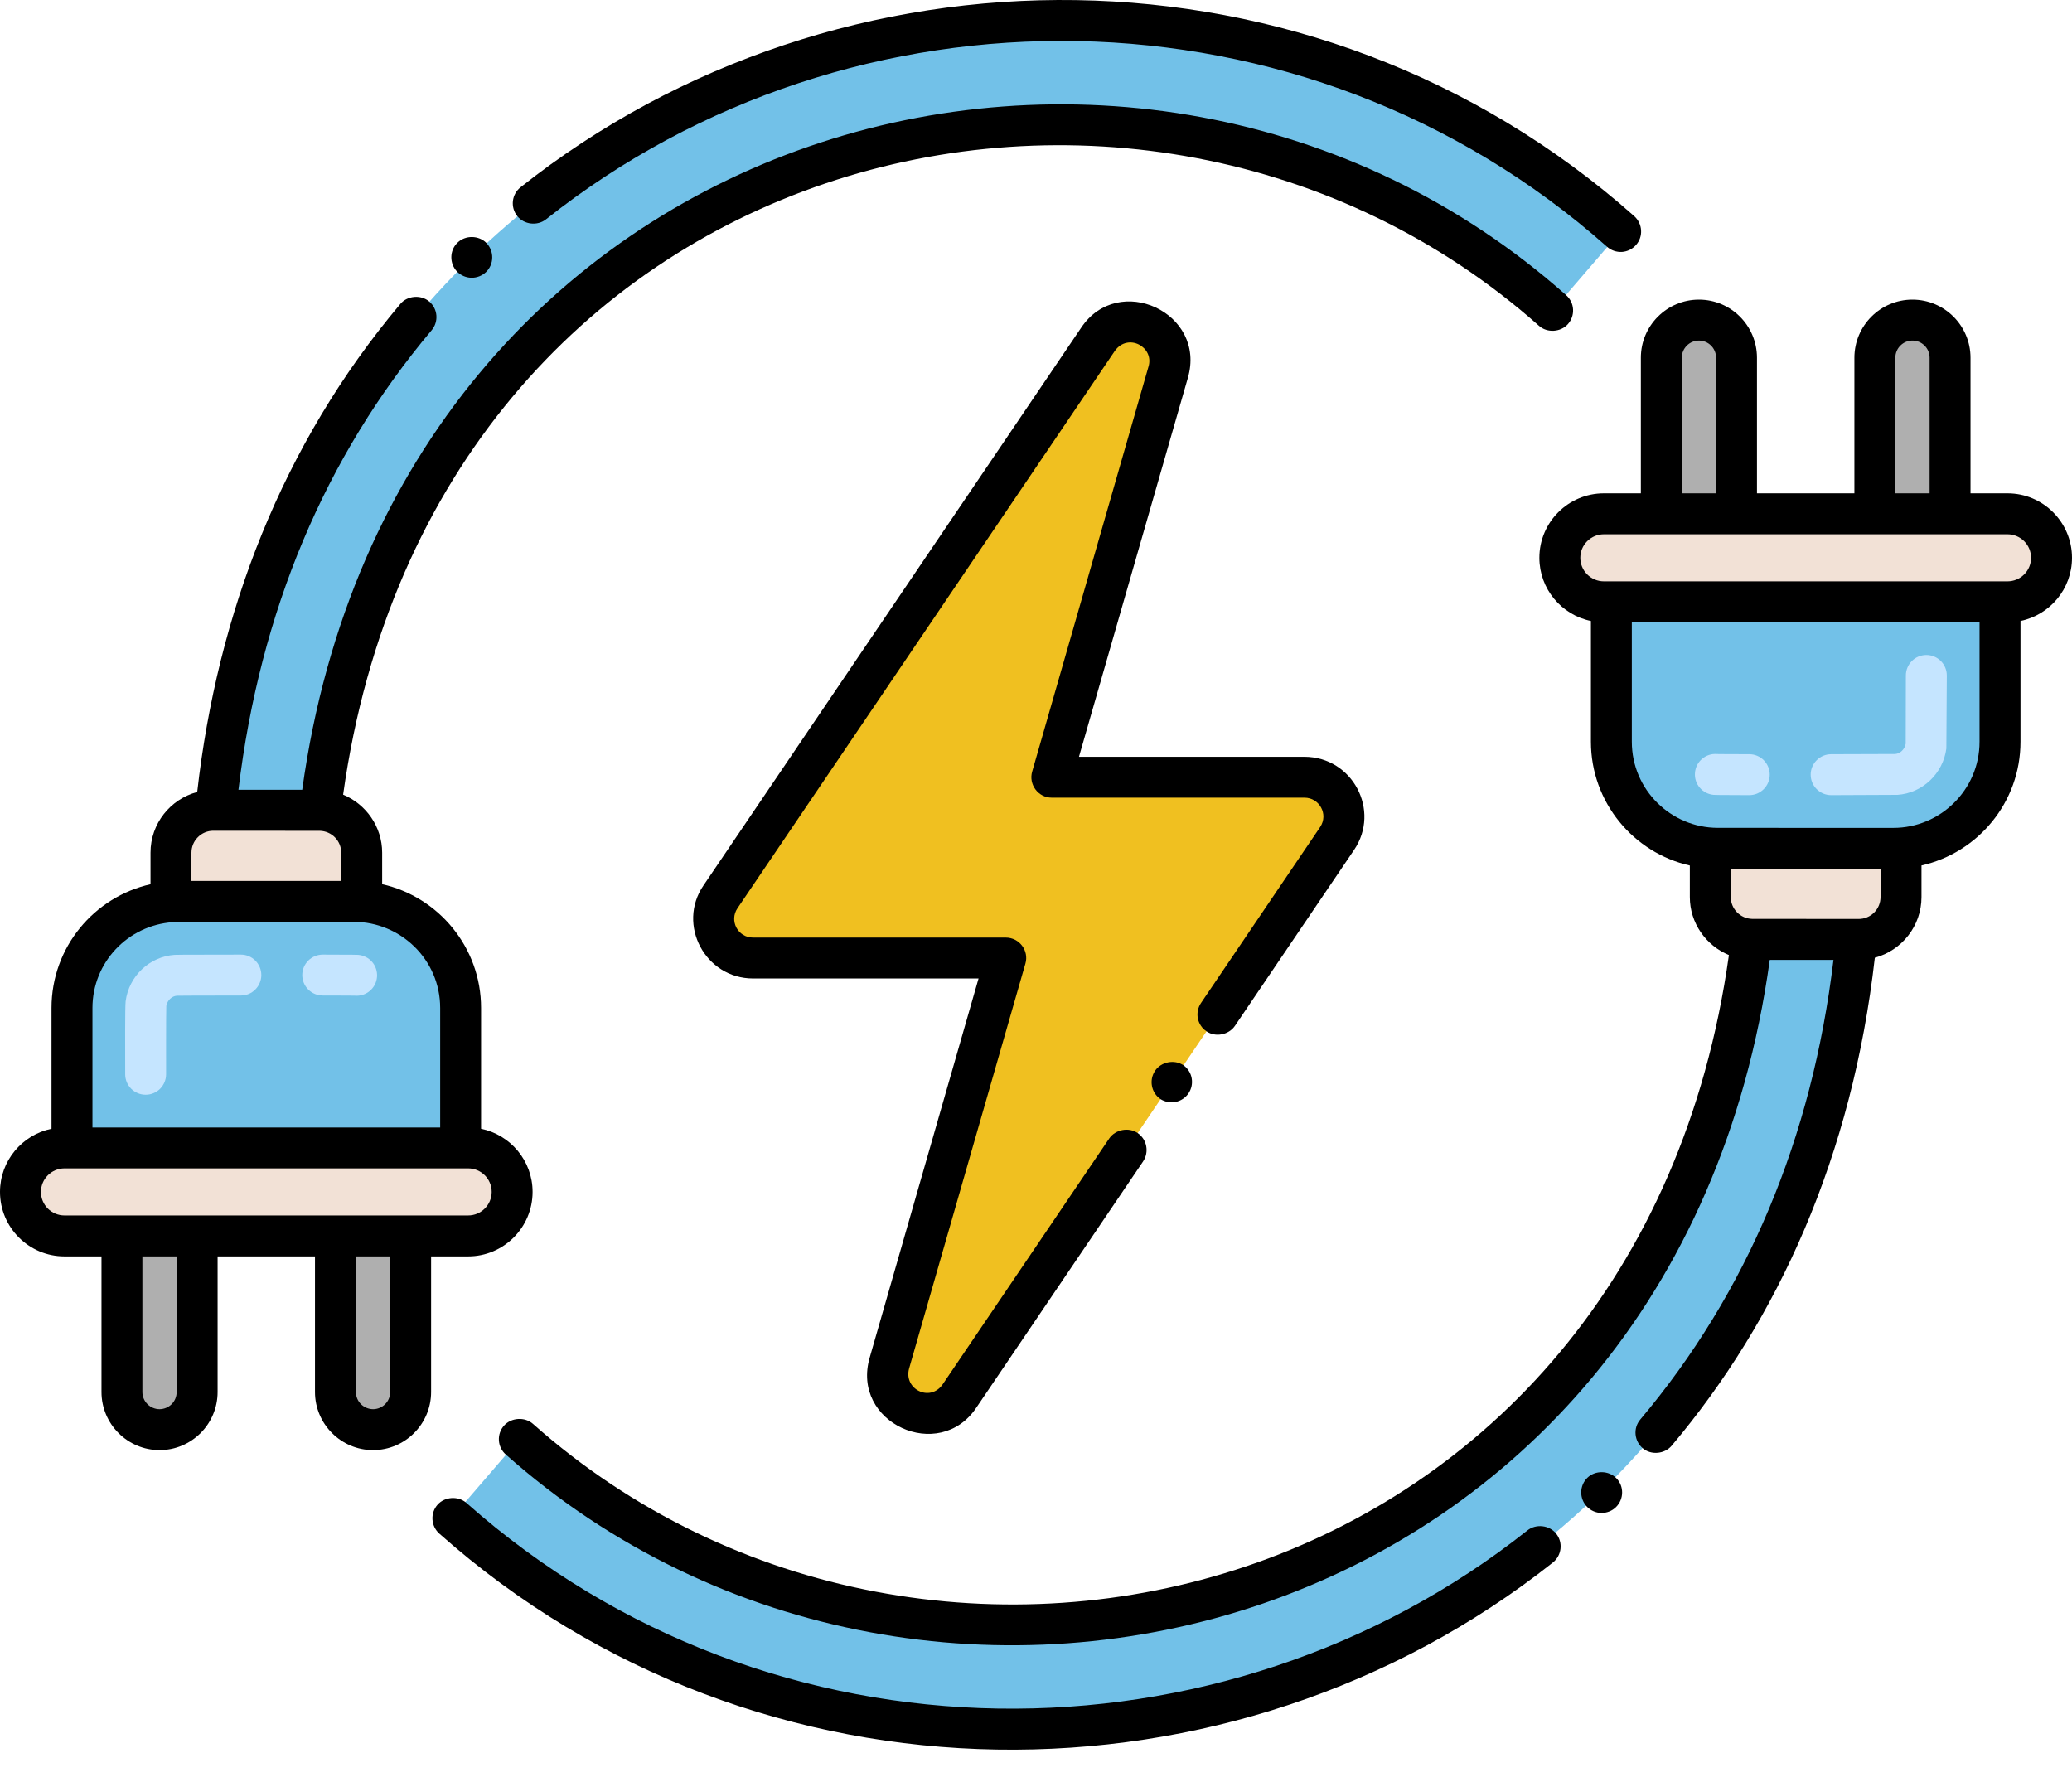 <svg width="50" height="43" viewBox="0 0 50 43" fill="none" xmlns="http://www.w3.org/2000/svg">
<path d="M44.795 22.668C43 40.934 22.691 47.102 10.891 36.636L12.533 34.728C22.634 43.699 40.314 38.959 42.273 22.668H44.795Z" fill="#72C1E8"/>
<path d="M45.874 20.461V21.646C45.874 22.211 45.418 22.669 44.853 22.669C44.853 22.669 42.285 22.671 42.273 22.667C42.006 22.662 41.751 22.552 41.564 22.361C41.377 22.17 41.272 21.913 41.272 21.646V20.461C41.333 20.467 41.396 20.471 41.457 20.471H45.69C45.751 20.471 45.815 20.467 45.874 20.461Z" fill="#F2E1D6"/>
<path d="M45.243 8.632V12.398H47.058V8.632C47.057 8.391 46.962 8.16 46.791 7.99C46.621 7.82 46.39 7.724 46.149 7.724C45.642 7.724 45.243 8.139 45.243 8.632ZM40.09 8.632V12.398H41.904V8.632C41.904 8.513 41.881 8.395 41.836 8.285C41.79 8.175 41.724 8.075 41.639 7.99C41.555 7.906 41.455 7.839 41.345 7.793C41.235 7.748 41.117 7.724 40.998 7.724C40.757 7.724 40.526 7.82 40.356 7.99C40.186 8.16 40.09 8.391 40.09 8.632Z" fill="#AFAFAF"/>
<path d="M48.262 14.522V17.899C48.262 19.248 47.215 20.37 45.874 20.461C45.815 20.467 45.751 20.471 45.69 20.471H41.457C41.396 20.471 41.333 20.467 41.272 20.461C39.931 20.37 38.884 19.248 38.884 17.899V14.522H48.262Z" fill="#72C1E8"/>
<path d="M44.188 19.187C44.057 19.187 43.932 19.135 43.839 19.042C43.746 18.95 43.694 18.824 43.694 18.693C43.694 18.562 43.746 18.437 43.839 18.344C43.931 18.251 44.057 18.199 44.188 18.199L45.732 18.194C45.853 18.186 45.963 18.082 45.987 17.946L45.991 16.299C45.991 16.168 46.043 16.042 46.136 15.95C46.228 15.857 46.354 15.805 46.485 15.805C46.616 15.805 46.742 15.857 46.834 15.95C46.927 16.042 46.979 16.168 46.979 16.299L46.968 18.061C46.888 18.668 46.392 19.139 45.787 19.18L44.189 19.187H44.188ZM42.212 19.187H42.211C41.42 19.185 41.383 19.182 41.355 19.18C41.291 19.175 41.228 19.157 41.17 19.128C41.112 19.098 41.061 19.058 41.019 19.008C40.976 18.959 40.944 18.902 40.924 18.84C40.904 18.779 40.897 18.714 40.902 18.649C40.923 18.377 41.16 18.172 41.433 18.195H41.433C41.441 18.195 41.555 18.198 42.213 18.199C42.344 18.199 42.469 18.251 42.562 18.344C42.654 18.437 42.706 18.562 42.706 18.693C42.706 18.824 42.654 18.95 42.561 19.042C42.468 19.135 42.343 19.187 42.212 19.187Z" fill="#C5E5FF"/>
<path d="M37.641 13.46C37.641 13.742 37.753 14.011 37.952 14.211C38.151 14.41 38.421 14.522 38.703 14.522H48.444C48.726 14.522 48.996 14.41 49.195 14.211C49.394 14.011 49.506 13.742 49.506 13.46C49.506 13.178 49.394 12.908 49.195 12.709C48.996 12.51 48.726 12.398 48.444 12.398H38.703C38.421 12.398 38.151 12.51 37.952 12.709C37.753 12.908 37.641 13.178 37.641 13.46Z" fill="#F2E1D6"/>
<path d="M5.204 19.554C7 1.288 27.308 -4.881 39.108 5.585L37.467 7.493C27.366 -1.478 9.686 3.263 7.727 19.554H5.204Z" fill="#72C1E8"/>
<path d="M4.126 21.76V20.575C4.126 20.01 4.582 19.552 5.147 19.552C5.16 19.552 7.714 19.551 7.727 19.554C8.28 19.564 8.728 20.018 8.728 20.575V21.76C8.667 21.753 8.604 21.75 8.542 21.75H4.31C4.246 21.751 4.185 21.753 4.126 21.76Z" fill="#F2E1D6"/>
<path d="M4.757 33.589V29.823H2.942V33.589C2.942 33.83 3.038 34.061 3.208 34.231C3.379 34.401 3.61 34.497 3.85 34.497C4.358 34.497 4.757 34.082 4.757 33.589ZM9.91 33.589V29.823H8.096V33.589C8.095 33.708 8.119 33.826 8.164 33.936C8.21 34.047 8.276 34.147 8.361 34.231C8.445 34.315 8.545 34.382 8.655 34.428C8.765 34.474 8.883 34.497 9.002 34.497C9.243 34.497 9.473 34.401 9.644 34.231C9.814 34.061 9.91 33.83 9.91 33.589Z" fill="#AFAFAF"/>
<path d="M1.737 27.7V24.323C1.737 22.972 2.784 21.852 4.125 21.76C4.186 21.755 4.248 21.751 4.309 21.751H8.543C8.604 21.751 8.666 21.755 8.727 21.76C10.069 21.852 11.115 22.973 11.115 24.323V27.7H1.737Z" fill="#72C1E8"/>
<path d="M3.515 26.416C3.384 26.416 3.258 26.364 3.166 26.272C3.073 26.179 3.021 26.054 3.021 25.923C3.02 25.363 3.015 24.283 3.032 24.159C3.111 23.553 3.608 23.083 4.213 23.041C4.235 23.039 4.274 23.036 5.811 23.035H5.812C5.877 23.035 5.941 23.047 6.001 23.072C6.061 23.097 6.115 23.133 6.161 23.179C6.207 23.225 6.243 23.279 6.268 23.339C6.293 23.399 6.306 23.463 6.306 23.528C6.306 23.593 6.293 23.657 6.268 23.717C6.244 23.777 6.207 23.831 6.161 23.877C6.116 23.923 6.061 23.96 6.001 23.985C5.941 24.009 5.877 24.022 5.812 24.022C4.751 24.023 4.317 24.026 4.268 24.027C4.147 24.036 4.036 24.139 4.013 24.275C4.006 24.481 4.008 25.72 4.008 25.923C4.008 26.054 3.956 26.179 3.864 26.272C3.771 26.364 3.646 26.416 3.515 26.416ZM8.567 24.026C8.565 24.024 8.452 24.024 7.787 24.022C7.656 24.022 7.531 23.97 7.438 23.877C7.346 23.785 7.294 23.659 7.294 23.528C7.294 23.397 7.346 23.272 7.439 23.179C7.532 23.087 7.657 23.035 7.788 23.035H7.789C8.58 23.037 8.617 23.039 8.644 23.041C8.709 23.047 8.772 23.064 8.83 23.094C8.888 23.123 8.939 23.164 8.981 23.213C9.023 23.262 9.055 23.319 9.075 23.381C9.095 23.443 9.103 23.508 9.098 23.572C9.076 23.85 8.831 24.049 8.567 24.026Z" fill="#C5E5FF"/>
<path d="M12.359 28.761C12.359 28.48 12.247 28.21 12.048 28.011C11.849 27.811 11.579 27.7 11.297 27.7H1.555C1.274 27.7 1.004 27.811 0.805 28.011C0.606 28.21 0.494 28.48 0.494 28.761C0.494 29.043 0.606 29.313 0.805 29.512C1.004 29.711 1.274 29.823 1.555 29.823H11.297C11.437 29.823 11.575 29.796 11.703 29.742C11.832 29.689 11.949 29.611 12.048 29.512C12.146 29.413 12.225 29.296 12.278 29.168C12.331 29.039 12.359 28.901 12.359 28.761Z" fill="#F2E1D6"/>
<path d="M48.444 11.904H47.551V8.632C47.551 7.859 46.922 7.23 46.149 7.23C45.377 7.23 44.749 7.859 44.749 8.632V11.904H42.398V8.632C42.398 7.859 41.77 7.23 40.998 7.23C40.225 7.23 39.596 7.859 39.596 8.632V11.904H38.703C37.845 11.904 37.147 12.602 37.147 13.46C37.147 14.211 37.682 14.839 38.391 14.984V17.898C38.391 19.359 39.418 20.58 40.778 20.885V21.646C40.778 22.274 41.169 22.818 41.721 23.046C39.522 38.733 22.494 42.914 12.861 34.358C12.665 34.184 12.337 34.204 12.163 34.4C12.12 34.448 12.087 34.504 12.065 34.566C12.044 34.627 12.035 34.692 12.039 34.757C12.043 34.822 12.059 34.885 12.088 34.943C12.116 35.002 12.156 35.054 12.205 35.097L12.207 35.099C22.459 44.2 40.434 39.588 42.707 23.162L44.244 23.163C43.727 27.465 42.159 31.196 39.583 34.252C39.4 34.468 39.442 34.778 39.642 34.947C39.842 35.117 40.168 35.087 40.337 34.888C42.91 31.838 44.698 27.892 45.242 23.11C45.889 22.937 46.368 22.347 46.368 21.646V20.884C47.731 20.577 48.757 19.361 48.757 17.898V14.984C49.465 14.839 50 14.211 50 13.46C50 12.602 49.302 11.904 48.444 11.904ZM45.737 8.632C45.737 8.404 45.922 8.218 46.149 8.218C46.378 8.218 46.564 8.403 46.564 8.632V11.904H45.737V8.632ZM40.584 8.632C40.584 8.404 40.77 8.218 40.998 8.218C41.226 8.218 41.411 8.403 41.411 8.632V11.904H40.584V8.632ZM45.38 21.646C45.38 21.786 45.325 21.92 45.226 22.02C45.127 22.119 44.993 22.175 44.853 22.175L42.282 22.173C42.144 22.17 42.013 22.113 41.917 22.015C41.82 21.916 41.766 21.784 41.766 21.646V20.964H45.38V21.646ZM45.691 19.977C39.704 19.977 41.986 19.976 41.447 19.976C40.327 19.973 39.378 19.061 39.378 17.898V15.016H47.769V17.898C47.769 19.061 46.817 19.977 45.691 19.977ZM48.444 14.028C37.019 14.027 38.947 14.028 38.703 14.028C38.552 14.028 38.408 13.968 38.301 13.861C38.195 13.755 38.135 13.611 38.135 13.46C38.135 13.309 38.195 13.165 38.301 13.059C38.408 12.952 38.552 12.892 38.703 12.892H48.444C48.595 12.892 48.739 12.952 48.846 13.059C48.952 13.165 49.012 13.309 49.012 13.46C49.012 13.611 48.952 13.755 48.846 13.861C48.739 13.968 48.595 14.028 48.444 14.028Z" fill="black"/>
<path d="M38.995 36.367C39.189 36.178 39.195 35.863 39.005 35.67C38.822 35.48 38.496 35.474 38.306 35.658C38.212 35.749 38.159 35.874 38.157 36.005C38.155 36.136 38.205 36.263 38.296 36.357C38.341 36.404 38.395 36.441 38.455 36.467C38.515 36.493 38.579 36.507 38.644 36.508C38.709 36.508 38.773 36.496 38.834 36.472C38.894 36.448 38.949 36.413 38.995 36.367ZM37.475 37.702C37.686 37.532 37.723 37.222 37.554 37.009C37.39 36.801 37.068 36.764 36.86 36.928C29.534 42.74 18.626 42.802 11.256 36.266C11.059 36.092 10.733 36.112 10.559 36.308C10.472 36.406 10.428 36.534 10.436 36.665C10.444 36.795 10.503 36.918 10.6 37.005C18.328 43.866 29.774 43.809 37.475 37.702ZM2.449 30.317V33.589C2.449 34.362 3.078 34.991 3.851 34.991C4.623 34.991 5.251 34.362 5.251 33.589V30.317H7.601V33.589C7.601 34.362 8.23 34.991 9.002 34.991C9.775 34.991 10.403 34.362 10.403 33.589V30.317H11.297C12.154 30.317 12.852 29.619 12.852 28.761C12.852 28.01 12.317 27.382 11.609 27.237V24.323C11.609 22.856 10.576 21.639 9.222 21.336V20.575C9.222 19.947 8.83 19.403 8.28 19.175C10.476 3.479 27.504 -0.69 37.139 7.863C37.333 8.037 37.661 8.017 37.835 7.822C38.017 7.618 37.999 7.306 37.797 7.126L37.795 7.124C27.47 -2.043 9.544 2.745 7.293 19.058H5.754C6.273 14.756 7.842 11.025 10.415 7.97C10.591 7.762 10.566 7.45 10.356 7.274C10.157 7.105 9.829 7.132 9.661 7.334C6.801 10.729 5.247 14.811 4.759 19.111C4.111 19.283 3.632 19.873 3.632 20.575V21.337C2.27 21.643 1.243 22.859 1.243 24.323V27.237C0.535 27.382 0 28.01 0 28.761C0 29.619 0.698 30.317 1.555 30.317H2.449V30.317ZM4.263 33.589C4.263 33.699 4.22 33.804 4.143 33.882C4.065 33.959 3.96 34.003 3.851 34.004C3.741 34.004 3.636 33.96 3.558 33.882C3.48 33.804 3.436 33.699 3.436 33.589V30.317H4.263L4.263 33.589ZM9.416 33.589C9.416 33.699 9.372 33.804 9.295 33.882C9.217 33.96 9.112 34.004 9.002 34.004C8.892 34.003 8.787 33.959 8.71 33.882C8.632 33.804 8.589 33.699 8.589 33.589V30.317H9.416L9.416 33.589ZM4.62 20.575C4.62 20.435 4.675 20.301 4.774 20.202C4.873 20.102 5.007 20.046 5.147 20.046L7.72 20.048C7.857 20.052 7.988 20.109 8.084 20.207C8.18 20.306 8.234 20.438 8.235 20.575V21.257H4.62L4.62 20.575ZM4.171 22.252C4.299 22.24 3.99 22.245 8.543 22.245C9.659 22.245 10.622 23.149 10.622 24.323V27.206H2.231V24.323C2.231 23.223 3.086 22.326 4.171 22.252ZM0.988 28.761C0.988 28.611 1.048 28.466 1.154 28.36C1.261 28.253 1.405 28.194 1.555 28.193H1.731C1.733 28.193 1.735 28.194 1.737 28.194C12.016 28.194 11.227 28.193 11.297 28.193C11.61 28.193 11.865 28.448 11.865 28.761C11.865 29.074 11.61 29.329 11.297 29.329H1.555C1.405 29.329 1.261 29.269 1.154 29.163C1.048 29.056 0.988 28.912 0.988 28.761Z" fill="black"/>
<path d="M12.482 5.214C12.646 5.42 12.967 5.457 13.175 5.293C20.573 -0.579 31.472 -0.527 38.781 5.955C38.83 5.998 38.886 6.031 38.947 6.052C39.008 6.073 39.073 6.082 39.138 6.079C39.202 6.075 39.265 6.058 39.324 6.03C39.382 6.001 39.434 5.962 39.477 5.914C39.66 5.71 39.639 5.398 39.437 5.216C31.681 -1.663 20.245 -1.575 12.561 4.519C12.458 4.601 12.392 4.72 12.377 4.85C12.363 4.981 12.4 5.112 12.482 5.214ZM11.042 5.854C11.04 5.854 11.04 5.854 11.04 5.856C10.845 6.043 10.842 6.358 11.03 6.554C11.121 6.646 11.246 6.7 11.376 6.702C11.506 6.704 11.632 6.655 11.727 6.566C11.727 6.564 11.727 6.564 11.729 6.564C11.925 6.374 11.928 6.06 11.739 5.864C11.555 5.675 11.229 5.671 11.042 5.854Z" fill="black"/>
<path d="M25.382 18.755L28.19 8.985C28.488 7.948 27.101 7.297 26.496 8.189L17.386 21.641C16.96 22.27 17.413 23.118 18.173 23.118L24.27 23.118L21.463 32.889C21.165 33.925 22.552 34.577 23.157 33.684L32.267 20.232C32.693 19.602 32.241 18.755 31.48 18.755L25.382 18.755Z" fill="#F0C020"/>
<path d="M28.982 24.202C28.946 24.255 28.92 24.316 28.907 24.379C28.894 24.443 28.893 24.508 28.905 24.572C28.918 24.636 28.943 24.697 28.979 24.751C29.014 24.805 29.061 24.851 29.115 24.887C29.332 25.035 29.652 24.972 29.8 24.755L32.676 20.508C33.32 19.558 32.641 18.266 31.479 18.261H26.037L28.664 9.121C29.125 7.544 26.985 6.559 26.087 7.912L16.977 21.364C16.328 22.312 17.018 23.611 18.172 23.611H23.614L20.989 32.752C20.521 34.335 22.669 35.312 23.564 33.961L27.584 28.026C27.736 27.8 27.677 27.492 27.452 27.34C27.234 27.192 26.914 27.255 26.766 27.473L22.747 33.406C22.441 33.844 21.803 33.52 21.937 33.025L24.744 23.253C24.836 22.939 24.598 22.624 24.27 22.624H18.172C17.805 22.624 17.593 22.218 17.795 21.918L26.904 8.465C27.222 8.024 27.861 8.374 27.714 8.849L24.908 18.618C24.818 18.923 25.047 19.248 25.381 19.248H31.479C31.837 19.248 32.063 19.646 31.858 19.955L28.982 24.202Z" fill="black"/>
<path d="M28.559 25.705C28.34 25.557 28.02 25.62 27.874 25.837C27.722 26.063 27.781 26.37 28.006 26.523C28.115 26.591 28.246 26.615 28.372 26.589C28.497 26.563 28.608 26.489 28.68 26.383C28.752 26.276 28.78 26.146 28.757 26.019C28.735 25.893 28.664 25.78 28.559 25.705Z" fill="black"/>
</svg>
